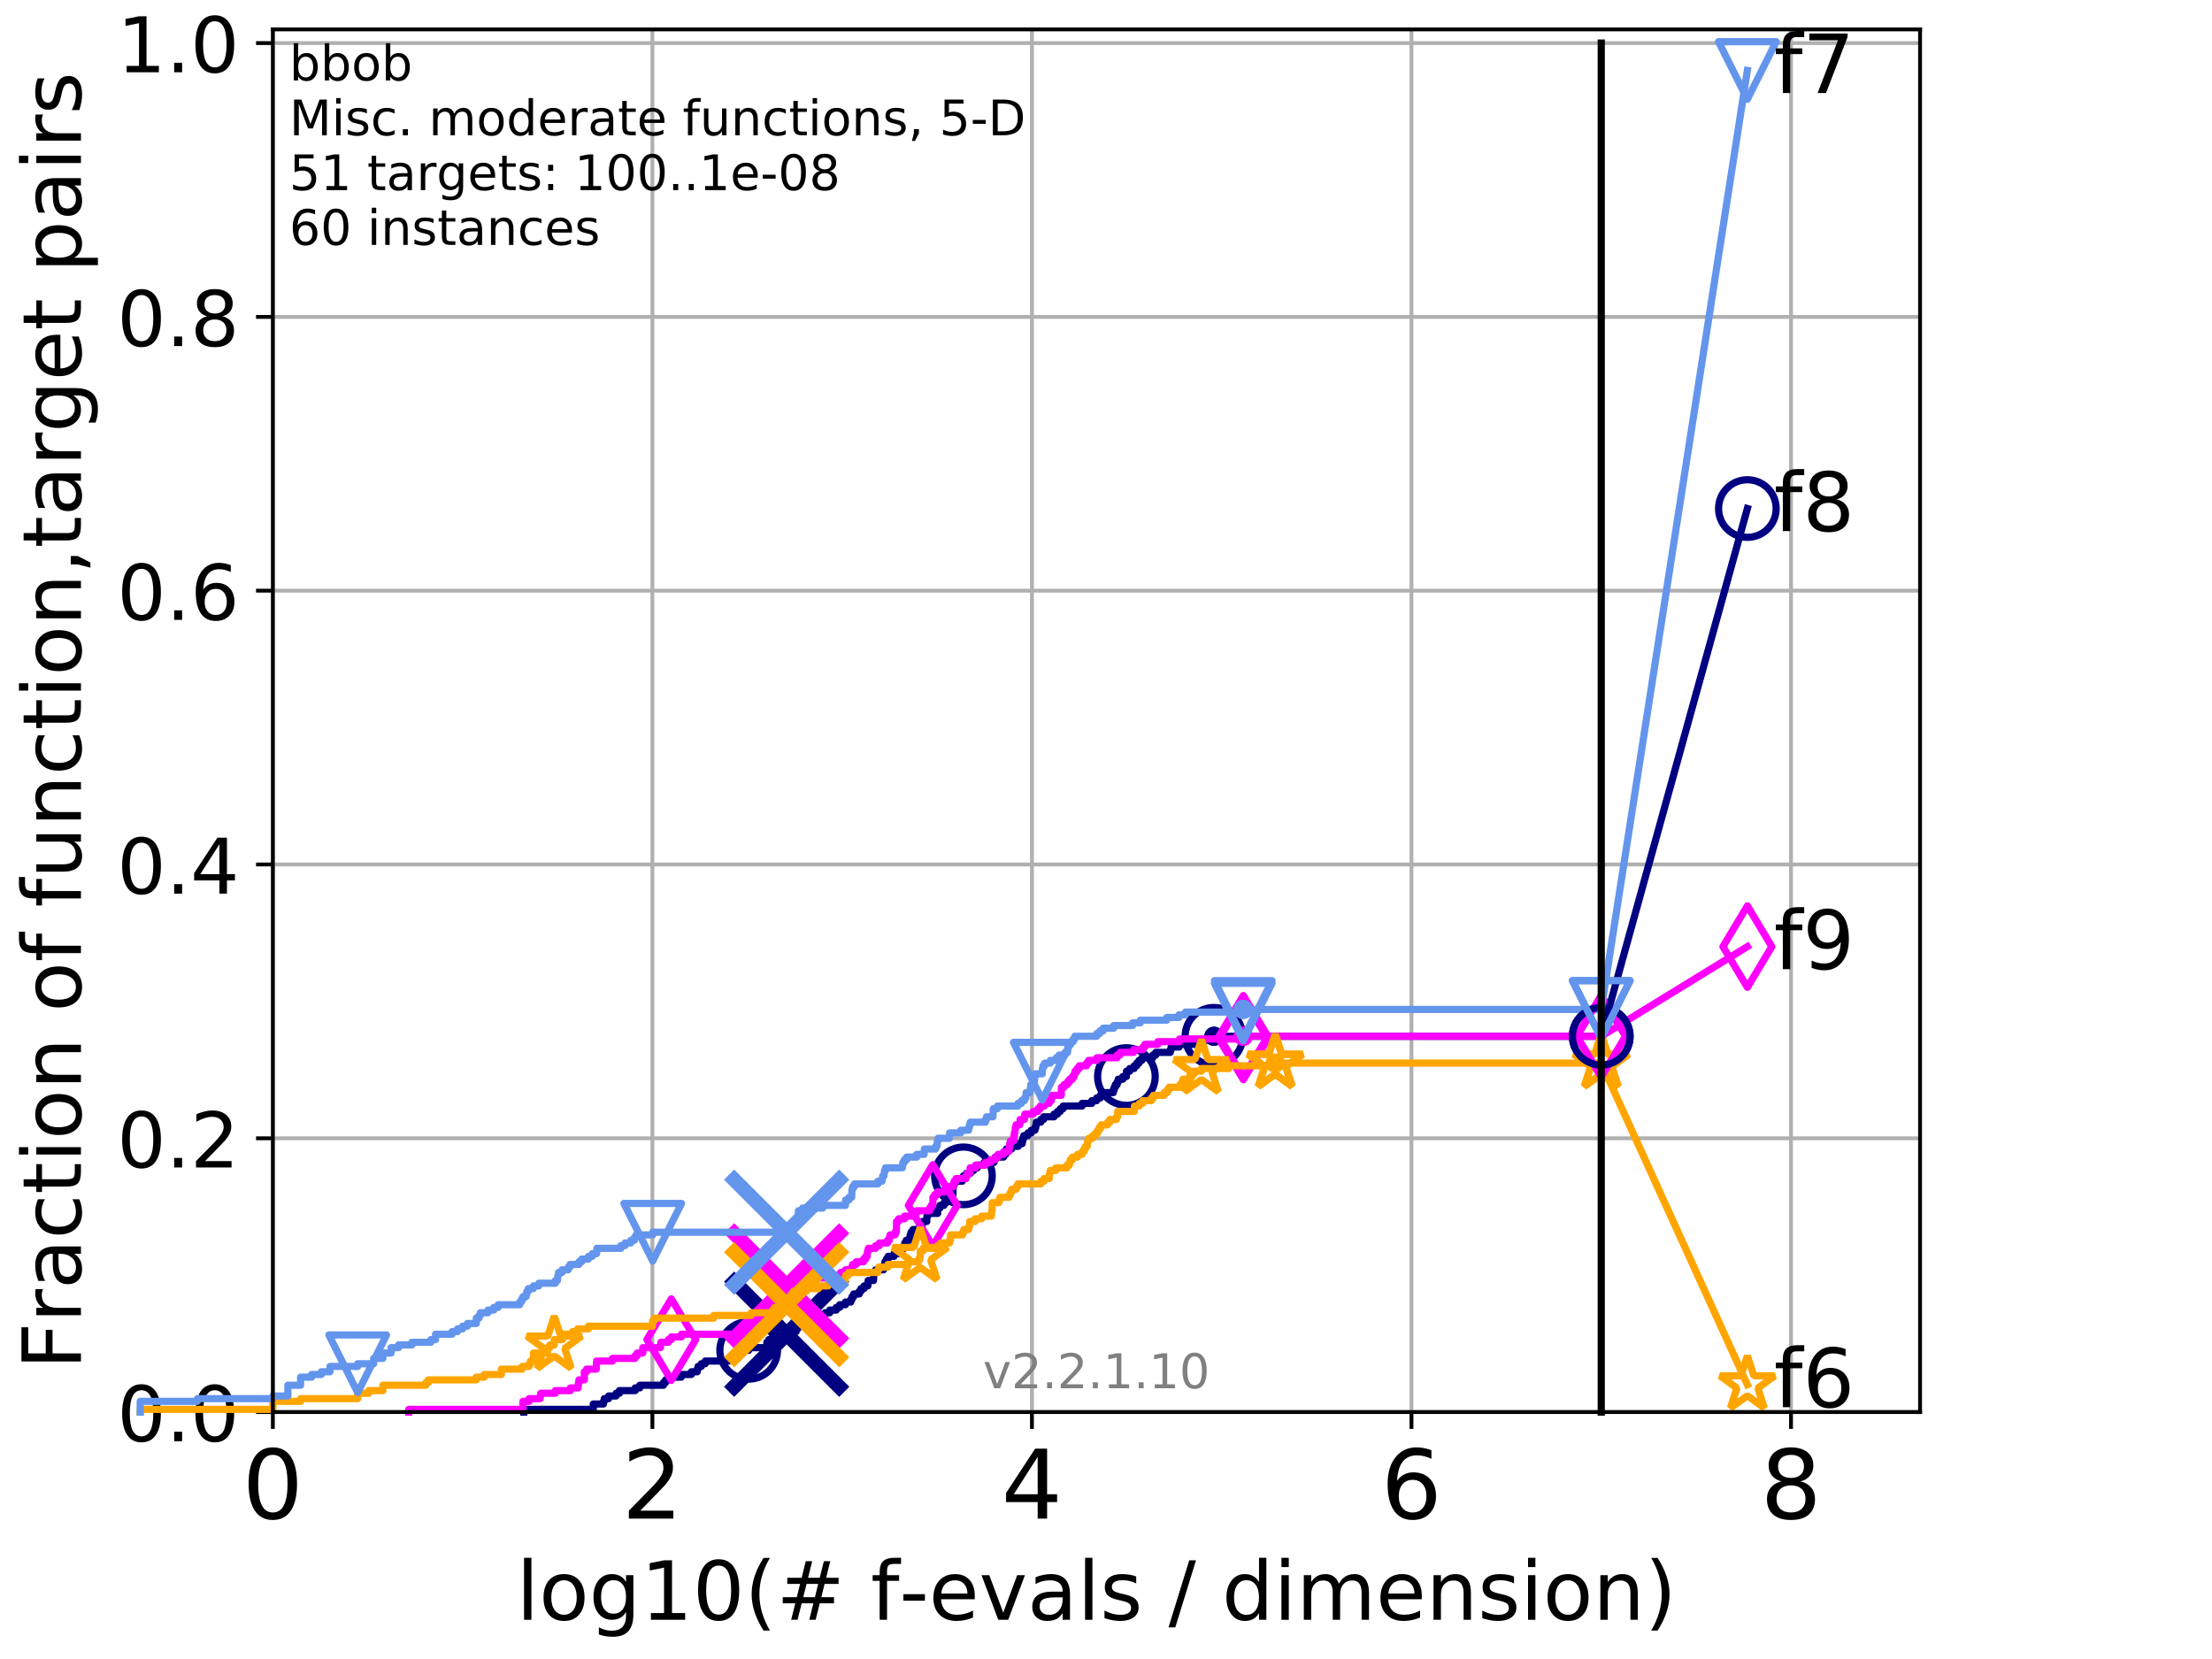 <?xml version="1.0" encoding="utf-8" standalone="no"?>
<!DOCTYPE svg PUBLIC "-//W3C//DTD SVG 1.1//EN"
  "http://www.w3.org/Graphics/SVG/1.1/DTD/svg11.dtd">
<!-- Created with matplotlib (http://matplotlib.org/) -->
<svg height="345.6pt" version="1.1" viewBox="0 0 460.8 345.6" width="460.8pt" xmlns="http://www.w3.org/2000/svg" xmlns:xlink="http://www.w3.org/1999/xlink">
 <defs>
  <style type="text/css">
*{stroke-linecap:butt;stroke-linejoin:round;}
  </style>
 </defs>
 <g id="figure_1">
  <g id="patch_1">
   <path d="M 0 345.6 
L 460.8 345.6 
L 460.8 0 
L 0 0 
z
" style="fill:#ffffff;"/>
  </g>
  <g id="axes_1">
   <g id="patch_2">
    <path d="M 56.84 294.16 
L 399.984 294.16 
L 399.984 6.125 
L 56.84 6.125 
z
" style="fill:#ffffff;"/>
   </g>
   <g id="matplotlib.axis_1">
    <g id="xtick_1">
     <g id="line2d_1">
      <path clip-path="url(#p8d24e0de43)" d="M 56.84 294.16 
L 56.84 6.125 
" style="fill:none;stroke:#b0b0b0;stroke-linecap:square;stroke-width:0.8;"/>
     </g>
     <g id="line2d_2">
      <defs>
       <path d="M 0 0 
L 0 3.5 
" id="me953e7462c" style="stroke:#000000;stroke-width:0.8;"/>
      </defs>
      <g>
       <use style="stroke:#000000;stroke-width:0.8;" x="56.84" xlink:href="#me953e7462c" y="294.16"/>
      </g>
     </g>
     <g id="text_1">
      <!-- 0 -->
      <defs>
       <path d="M 31.781 66.406 
Q 24.172 66.406 20.328 58.906 
Q 16.5 51.422 16.5 36.375 
Q 16.5 21.391 20.328 13.891 
Q 24.172 6.391 31.781 6.391 
Q 39.453 6.391 43.281 13.891 
Q 47.125 21.391 47.125 36.375 
Q 47.125 51.422 43.281 58.906 
Q 39.453 66.406 31.781 66.406 
z
M 31.781 74.219 
Q 44.047 74.219 50.516 64.516 
Q 56.984 54.828 56.984 36.375 
Q 56.984 17.969 50.516 8.266 
Q 44.047 -1.422 31.781 -1.422 
Q 19.531 -1.422 13.062 8.266 
Q 6.594 17.969 6.594 36.375 
Q 6.594 54.828 13.062 64.516 
Q 19.531 74.219 31.781 74.219 
z
" id="DejaVuSans-30"/>
      </defs>
      <g transform="translate(50.477 316.357)scale(0.2 -0.2)">
       <use xlink:href="#DejaVuSans-30"/>
      </g>
     </g>
    </g>
    <g id="xtick_2">
     <g id="line2d_3">
      <path clip-path="url(#p8d24e0de43)" d="M 135.905 294.16 
L 135.905 6.125 
" style="fill:none;stroke:#b0b0b0;stroke-linecap:square;stroke-width:0.8;"/>
     </g>
     <g id="line2d_4">
      <g>
       <use style="stroke:#000000;stroke-width:0.8;" x="135.905" xlink:href="#me953e7462c" y="294.16"/>
      </g>
     </g>
     <g id="text_2">
      <!-- 2 -->
      <defs>
       <path d="M 19.188 8.297 
L 53.609 8.297 
L 53.609 0 
L 7.328 0 
L 7.328 8.297 
Q 12.938 14.109 22.625 23.891 
Q 32.328 33.688 34.812 36.531 
Q 39.547 41.844 41.422 45.531 
Q 43.312 49.219 43.312 52.781 
Q 43.312 58.594 39.234 62.25 
Q 35.156 65.922 28.609 65.922 
Q 23.969 65.922 18.812 64.312 
Q 13.672 62.703 7.812 59.422 
L 7.812 69.391 
Q 13.766 71.781 18.938 73 
Q 24.125 74.219 28.422 74.219 
Q 39.75 74.219 46.484 68.547 
Q 53.219 62.891 53.219 53.422 
Q 53.219 48.922 51.531 44.891 
Q 49.859 40.875 45.406 35.406 
Q 44.188 33.984 37.641 27.219 
Q 31.109 20.453 19.188 8.297 
z
" id="DejaVuSans-32"/>
      </defs>
      <g transform="translate(129.543 316.357)scale(0.2 -0.2)">
       <use xlink:href="#DejaVuSans-32"/>
      </g>
     </g>
    </g>
    <g id="xtick_3">
     <g id="line2d_5">
      <path clip-path="url(#p8d24e0de43)" d="M 214.971 294.16 
L 214.971 6.125 
" style="fill:none;stroke:#b0b0b0;stroke-linecap:square;stroke-width:0.8;"/>
     </g>
     <g id="line2d_6">
      <g>
       <use style="stroke:#000000;stroke-width:0.8;" x="214.971" xlink:href="#me953e7462c" y="294.16"/>
      </g>
     </g>
     <g id="text_3">
      <!-- 4 -->
      <defs>
       <path d="M 37.797 64.312 
L 12.891 25.391 
L 37.797 25.391 
z
M 35.203 72.906 
L 47.609 72.906 
L 47.609 25.391 
L 58.016 25.391 
L 58.016 17.188 
L 47.609 17.188 
L 47.609 0 
L 37.797 0 
L 37.797 17.188 
L 4.891 17.188 
L 4.891 26.703 
z
" id="DejaVuSans-34"/>
      </defs>
      <g transform="translate(208.608 316.357)scale(0.2 -0.2)">
       <use xlink:href="#DejaVuSans-34"/>
      </g>
     </g>
    </g>
    <g id="xtick_4">
     <g id="line2d_7">
      <path clip-path="url(#p8d24e0de43)" d="M 294.036 294.16 
L 294.036 6.125 
" style="fill:none;stroke:#b0b0b0;stroke-linecap:square;stroke-width:0.8;"/>
     </g>
     <g id="line2d_8">
      <g>
       <use style="stroke:#000000;stroke-width:0.8;" x="294.036" xlink:href="#me953e7462c" y="294.16"/>
      </g>
     </g>
     <g id="text_4">
      <!-- 6 -->
      <defs>
       <path d="M 33.016 40.375 
Q 26.375 40.375 22.484 35.828 
Q 18.609 31.297 18.609 23.391 
Q 18.609 15.531 22.484 10.953 
Q 26.375 6.391 33.016 6.391 
Q 39.656 6.391 43.531 10.953 
Q 47.406 15.531 47.406 23.391 
Q 47.406 31.297 43.531 35.828 
Q 39.656 40.375 33.016 40.375 
z
M 52.594 71.297 
L 52.594 62.312 
Q 48.875 64.062 45.094 64.984 
Q 41.312 65.922 37.594 65.922 
Q 27.828 65.922 22.672 59.328 
Q 17.531 52.734 16.797 39.406 
Q 19.672 43.656 24.016 45.922 
Q 28.375 48.188 33.594 48.188 
Q 44.578 48.188 50.953 41.516 
Q 57.328 34.859 57.328 23.391 
Q 57.328 12.156 50.688 5.359 
Q 44.047 -1.422 33.016 -1.422 
Q 20.359 -1.422 13.672 8.266 
Q 6.984 17.969 6.984 36.375 
Q 6.984 53.656 15.188 63.938 
Q 23.391 74.219 37.203 74.219 
Q 40.922 74.219 44.703 73.484 
Q 48.484 72.75 52.594 71.297 
z
" id="DejaVuSans-36"/>
      </defs>
      <g transform="translate(287.674 316.357)scale(0.2 -0.2)">
       <use xlink:href="#DejaVuSans-36"/>
      </g>
     </g>
    </g>
    <g id="xtick_5">
     <g id="line2d_9">
      <path clip-path="url(#p8d24e0de43)" d="M 373.102 294.16 
L 373.102 6.125 
" style="fill:none;stroke:#b0b0b0;stroke-linecap:square;stroke-width:0.8;"/>
     </g>
     <g id="line2d_10">
      <g>
       <use style="stroke:#000000;stroke-width:0.8;" x="373.102" xlink:href="#me953e7462c" y="294.16"/>
      </g>
     </g>
     <g id="text_5">
      <!-- 8 -->
      <defs>
       <path d="M 31.781 34.625 
Q 24.75 34.625 20.719 30.859 
Q 16.703 27.094 16.703 20.516 
Q 16.703 13.922 20.719 10.156 
Q 24.75 6.391 31.781 6.391 
Q 38.812 6.391 42.859 10.172 
Q 46.922 13.969 46.922 20.516 
Q 46.922 27.094 42.891 30.859 
Q 38.875 34.625 31.781 34.625 
z
M 21.922 38.812 
Q 15.578 40.375 12.031 44.719 
Q 8.5 49.078 8.5 55.328 
Q 8.5 64.062 14.719 69.141 
Q 20.953 74.219 31.781 74.219 
Q 42.672 74.219 48.875 69.141 
Q 55.078 64.062 55.078 55.328 
Q 55.078 49.078 51.531 44.719 
Q 48 40.375 41.703 38.812 
Q 48.828 37.156 52.797 32.312 
Q 56.781 27.484 56.781 20.516 
Q 56.781 9.906 50.312 4.234 
Q 43.844 -1.422 31.781 -1.422 
Q 19.734 -1.422 13.25 4.234 
Q 6.781 9.906 6.781 20.516 
Q 6.781 27.484 10.781 32.312 
Q 14.797 37.156 21.922 38.812 
z
M 18.312 54.391 
Q 18.312 48.734 21.844 45.562 
Q 25.391 42.391 31.781 42.391 
Q 38.141 42.391 41.719 45.562 
Q 45.312 48.734 45.312 54.391 
Q 45.312 60.062 41.719 63.234 
Q 38.141 66.406 31.781 66.406 
Q 25.391 66.406 21.844 63.234 
Q 18.312 60.062 18.312 54.391 
z
" id="DejaVuSans-38"/>
      </defs>
      <g transform="translate(366.739 316.357)scale(0.2 -0.2)">
       <use xlink:href="#DejaVuSans-38"/>
      </g>
     </g>
    </g>
    <g id="text_6">
     <!-- log10(# f-evals / dimension) -->
     <defs>
      <path d="M 9.422 75.984 
L 18.406 75.984 
L 18.406 0 
L 9.422 0 
z
" id="DejaVuSans-6c"/>
      <path d="M 30.609 48.391 
Q 23.391 48.391 19.188 42.75 
Q 14.984 37.109 14.984 27.297 
Q 14.984 17.484 19.156 11.844 
Q 23.344 6.203 30.609 6.203 
Q 37.797 6.203 41.984 11.859 
Q 46.188 17.531 46.188 27.297 
Q 46.188 37.016 41.984 42.703 
Q 37.797 48.391 30.609 48.391 
z
M 30.609 56 
Q 42.328 56 49.016 48.375 
Q 55.719 40.766 55.719 27.297 
Q 55.719 13.875 49.016 6.219 
Q 42.328 -1.422 30.609 -1.422 
Q 18.844 -1.422 12.172 6.219 
Q 5.516 13.875 5.516 27.297 
Q 5.516 40.766 12.172 48.375 
Q 18.844 56 30.609 56 
z
" id="DejaVuSans-6f"/>
      <path d="M 45.406 27.984 
Q 45.406 37.75 41.375 43.109 
Q 37.359 48.484 30.078 48.484 
Q 22.859 48.484 18.828 43.109 
Q 14.797 37.75 14.797 27.984 
Q 14.797 18.266 18.828 12.891 
Q 22.859 7.516 30.078 7.516 
Q 37.359 7.516 41.375 12.891 
Q 45.406 18.266 45.406 27.984 
z
M 54.391 6.781 
Q 54.391 -7.172 48.188 -13.984 
Q 42 -20.797 29.203 -20.797 
Q 24.469 -20.797 20.266 -20.094 
Q 16.062 -19.391 12.109 -17.922 
L 12.109 -9.188 
Q 16.062 -11.328 19.922 -12.344 
Q 23.781 -13.375 27.781 -13.375 
Q 36.625 -13.375 41.016 -8.766 
Q 45.406 -4.156 45.406 5.172 
L 45.406 9.625 
Q 42.625 4.781 38.281 2.391 
Q 33.938 0 27.875 0 
Q 17.828 0 11.672 7.656 
Q 5.516 15.328 5.516 27.984 
Q 5.516 40.672 11.672 48.328 
Q 17.828 56 27.875 56 
Q 33.938 56 38.281 53.609 
Q 42.625 51.219 45.406 46.391 
L 45.406 54.688 
L 54.391 54.688 
z
" id="DejaVuSans-67"/>
      <path d="M 12.406 8.297 
L 28.516 8.297 
L 28.516 63.922 
L 10.984 60.406 
L 10.984 69.391 
L 28.422 72.906 
L 38.281 72.906 
L 38.281 8.297 
L 54.391 8.297 
L 54.391 0 
L 12.406 0 
z
" id="DejaVuSans-31"/>
      <path d="M 31 75.875 
Q 24.469 64.656 21.281 53.656 
Q 18.109 42.672 18.109 31.391 
Q 18.109 20.125 21.312 9.062 
Q 24.516 -2 31 -13.188 
L 23.188 -13.188 
Q 15.875 -1.703 12.234 9.375 
Q 8.594 20.453 8.594 31.391 
Q 8.594 42.281 12.203 53.312 
Q 15.828 64.359 23.188 75.875 
z
" id="DejaVuSans-28"/>
      <path d="M 51.125 44 
L 36.922 44 
L 32.812 27.688 
L 47.125 27.688 
z
M 43.797 71.781 
L 38.719 51.516 
L 52.984 51.516 
L 58.109 71.781 
L 65.922 71.781 
L 60.891 51.516 
L 76.125 51.516 
L 76.125 44 
L 58.984 44 
L 54.984 27.688 
L 70.516 27.688 
L 70.516 20.219 
L 53.078 20.219 
L 48 0 
L 40.188 0 
L 45.219 20.219 
L 30.906 20.219 
L 25.875 0 
L 18.016 0 
L 23.094 20.219 
L 7.719 20.219 
L 7.719 27.688 
L 24.906 27.688 
L 29 44 
L 13.281 44 
L 13.281 51.516 
L 30.906 51.516 
L 35.891 71.781 
z
" id="DejaVuSans-23"/>
      <path id="DejaVuSans-20"/>
      <path d="M 37.109 75.984 
L 37.109 68.5 
L 28.516 68.5 
Q 23.688 68.5 21.797 66.547 
Q 19.922 64.594 19.922 59.516 
L 19.922 54.688 
L 34.719 54.688 
L 34.719 47.703 
L 19.922 47.703 
L 19.922 0 
L 10.891 0 
L 10.891 47.703 
L 2.297 47.703 
L 2.297 54.688 
L 10.891 54.688 
L 10.891 58.5 
Q 10.891 67.625 15.141 71.797 
Q 19.391 75.984 28.609 75.984 
z
" id="DejaVuSans-66"/>
      <path d="M 4.891 31.391 
L 31.203 31.391 
L 31.203 23.391 
L 4.891 23.391 
z
" id="DejaVuSans-2d"/>
      <path d="M 56.203 29.594 
L 56.203 25.203 
L 14.891 25.203 
Q 15.484 15.922 20.484 11.062 
Q 25.484 6.203 34.422 6.203 
Q 39.594 6.203 44.453 7.469 
Q 49.312 8.734 54.109 11.281 
L 54.109 2.781 
Q 49.266 0.734 44.188 -0.344 
Q 39.109 -1.422 33.891 -1.422 
Q 20.797 -1.422 13.156 6.188 
Q 5.516 13.812 5.516 26.812 
Q 5.516 40.234 12.766 48.109 
Q 20.016 56 32.328 56 
Q 43.359 56 49.781 48.891 
Q 56.203 41.797 56.203 29.594 
z
M 47.219 32.234 
Q 47.125 39.594 43.094 43.984 
Q 39.062 48.391 32.422 48.391 
Q 24.906 48.391 20.391 44.141 
Q 15.875 39.891 15.188 32.172 
z
" id="DejaVuSans-65"/>
      <path d="M 2.984 54.688 
L 12.5 54.688 
L 29.594 8.797 
L 46.688 54.688 
L 56.203 54.688 
L 35.688 0 
L 23.484 0 
z
" id="DejaVuSans-76"/>
      <path d="M 34.281 27.484 
Q 23.391 27.484 19.188 25 
Q 14.984 22.516 14.984 16.5 
Q 14.984 11.719 18.141 8.906 
Q 21.297 6.109 26.703 6.109 
Q 34.188 6.109 38.703 11.406 
Q 43.219 16.703 43.219 25.484 
L 43.219 27.484 
z
M 52.203 31.203 
L 52.203 0 
L 43.219 0 
L 43.219 8.297 
Q 40.141 3.328 35.547 0.953 
Q 30.953 -1.422 24.312 -1.422 
Q 15.922 -1.422 10.953 3.297 
Q 6 8.016 6 15.922 
Q 6 25.141 12.172 29.828 
Q 18.359 34.516 30.609 34.516 
L 43.219 34.516 
L 43.219 35.406 
Q 43.219 41.609 39.141 45 
Q 35.062 48.391 27.688 48.391 
Q 23 48.391 18.547 47.266 
Q 14.109 46.141 10.016 43.891 
L 10.016 52.203 
Q 14.938 54.109 19.578 55.047 
Q 24.219 56 28.609 56 
Q 40.484 56 46.344 49.844 
Q 52.203 43.703 52.203 31.203 
z
" id="DejaVuSans-61"/>
      <path d="M 44.281 53.078 
L 44.281 44.578 
Q 40.484 46.531 36.375 47.5 
Q 32.281 48.484 27.875 48.484 
Q 21.188 48.484 17.844 46.438 
Q 14.5 44.391 14.5 40.281 
Q 14.5 37.156 16.891 35.375 
Q 19.281 33.594 26.516 31.984 
L 29.594 31.297 
Q 39.156 29.25 43.188 25.516 
Q 47.219 21.781 47.219 15.094 
Q 47.219 7.469 41.188 3.016 
Q 35.156 -1.422 24.609 -1.422 
Q 20.219 -1.422 15.453 -0.562 
Q 10.688 0.297 5.422 2 
L 5.422 11.281 
Q 10.406 8.688 15.234 7.391 
Q 20.062 6.109 24.812 6.109 
Q 31.156 6.109 34.562 8.281 
Q 37.984 10.453 37.984 14.406 
Q 37.984 18.062 35.516 20.016 
Q 33.062 21.969 24.703 23.781 
L 21.578 24.516 
Q 13.234 26.266 9.516 29.906 
Q 5.812 33.547 5.812 39.891 
Q 5.812 47.609 11.281 51.797 
Q 16.75 56 26.812 56 
Q 31.781 56 36.172 55.266 
Q 40.578 54.547 44.281 53.078 
z
" id="DejaVuSans-73"/>
      <path d="M 25.391 72.906 
L 33.688 72.906 
L 8.297 -9.281 
L 0 -9.281 
z
" id="DejaVuSans-2f"/>
      <path d="M 45.406 46.391 
L 45.406 75.984 
L 54.391 75.984 
L 54.391 0 
L 45.406 0 
L 45.406 8.203 
Q 42.578 3.328 38.25 0.953 
Q 33.938 -1.422 27.875 -1.422 
Q 17.969 -1.422 11.734 6.484 
Q 5.516 14.406 5.516 27.297 
Q 5.516 40.188 11.734 48.094 
Q 17.969 56 27.875 56 
Q 33.938 56 38.25 53.625 
Q 42.578 51.266 45.406 46.391 
z
M 14.797 27.297 
Q 14.797 17.391 18.875 11.75 
Q 22.953 6.109 30.078 6.109 
Q 37.203 6.109 41.297 11.75 
Q 45.406 17.391 45.406 27.297 
Q 45.406 37.203 41.297 42.844 
Q 37.203 48.484 30.078 48.484 
Q 22.953 48.484 18.875 42.844 
Q 14.797 37.203 14.797 27.297 
z
" id="DejaVuSans-64"/>
      <path d="M 9.422 54.688 
L 18.406 54.688 
L 18.406 0 
L 9.422 0 
z
M 9.422 75.984 
L 18.406 75.984 
L 18.406 64.594 
L 9.422 64.594 
z
" id="DejaVuSans-69"/>
      <path d="M 52 44.188 
Q 55.375 50.25 60.062 53.125 
Q 64.75 56 71.094 56 
Q 79.641 56 84.281 50.016 
Q 88.922 44.047 88.922 33.016 
L 88.922 0 
L 79.891 0 
L 79.891 32.719 
Q 79.891 40.578 77.094 44.375 
Q 74.312 48.188 68.609 48.188 
Q 61.625 48.188 57.562 43.547 
Q 53.516 38.922 53.516 30.906 
L 53.516 0 
L 44.484 0 
L 44.484 32.719 
Q 44.484 40.625 41.703 44.406 
Q 38.922 48.188 33.109 48.188 
Q 26.219 48.188 22.156 43.531 
Q 18.109 38.875 18.109 30.906 
L 18.109 0 
L 9.078 0 
L 9.078 54.688 
L 18.109 54.688 
L 18.109 46.188 
Q 21.188 51.219 25.484 53.609 
Q 29.781 56 35.688 56 
Q 41.656 56 45.828 52.969 
Q 50 49.953 52 44.188 
z
" id="DejaVuSans-6d"/>
      <path d="M 54.891 33.016 
L 54.891 0 
L 45.906 0 
L 45.906 32.719 
Q 45.906 40.484 42.875 44.328 
Q 39.844 48.188 33.797 48.188 
Q 26.516 48.188 22.312 43.547 
Q 18.109 38.922 18.109 30.906 
L 18.109 0 
L 9.078 0 
L 9.078 54.688 
L 18.109 54.688 
L 18.109 46.188 
Q 21.344 51.125 25.703 53.562 
Q 30.078 56 35.797 56 
Q 45.219 56 50.047 50.172 
Q 54.891 44.344 54.891 33.016 
z
" id="DejaVuSans-6e"/>
      <path d="M 8.016 75.875 
L 15.828 75.875 
Q 23.141 64.359 26.781 53.312 
Q 30.422 42.281 30.422 31.391 
Q 30.422 20.453 26.781 9.375 
Q 23.141 -1.703 15.828 -13.188 
L 8.016 -13.188 
Q 14.5 -2 17.703 9.062 
Q 20.906 20.125 20.906 31.391 
Q 20.906 42.672 17.703 53.656 
Q 14.5 64.656 8.016 75.875 
z
" id="DejaVuSans-29"/>
     </defs>
     <g transform="translate(107.571 337.434)scale(0.17 -0.17)">
      <use xlink:href="#DejaVuSans-6c"/>
      <use x="27.783" xlink:href="#DejaVuSans-6f"/>
      <use x="88.965" xlink:href="#DejaVuSans-67"/>
      <use x="152.441" xlink:href="#DejaVuSans-31"/>
      <use x="216.064" xlink:href="#DejaVuSans-30"/>
      <use x="279.688" xlink:href="#DejaVuSans-28"/>
      <use x="318.701" xlink:href="#DejaVuSans-23"/>
      <use x="402.49" xlink:href="#DejaVuSans-20"/>
      <use x="434.277" xlink:href="#DejaVuSans-66"/>
      <use x="469.404" xlink:href="#DejaVuSans-2d"/>
      <use x="505.488" xlink:href="#DejaVuSans-65"/>
      <use x="567.012" xlink:href="#DejaVuSans-76"/>
      <use x="626.191" xlink:href="#DejaVuSans-61"/>
      <use x="687.471" xlink:href="#DejaVuSans-6c"/>
      <use x="715.254" xlink:href="#DejaVuSans-73"/>
      <use x="767.354" xlink:href="#DejaVuSans-20"/>
      <use x="799.141" xlink:href="#DejaVuSans-2f"/>
      <use x="832.832" xlink:href="#DejaVuSans-20"/>
      <use x="864.619" xlink:href="#DejaVuSans-64"/>
      <use x="928.096" xlink:href="#DejaVuSans-69"/>
      <use x="955.879" xlink:href="#DejaVuSans-6d"/>
      <use x="1053.291" xlink:href="#DejaVuSans-65"/>
      <use x="1114.814" xlink:href="#DejaVuSans-6e"/>
      <use x="1178.193" xlink:href="#DejaVuSans-73"/>
      <use x="1230.293" xlink:href="#DejaVuSans-69"/>
      <use x="1258.076" xlink:href="#DejaVuSans-6f"/>
      <use x="1319.258" xlink:href="#DejaVuSans-6e"/>
      <use x="1382.637" xlink:href="#DejaVuSans-29"/>
     </g>
    </g>
   </g>
   <g id="matplotlib.axis_2">
    <g id="ytick_1">
     <g id="line2d_11">
      <path clip-path="url(#p8d24e0de43)" d="M 56.84 294.16 
L 399.984 294.16 
" style="fill:none;stroke:#b0b0b0;stroke-linecap:square;stroke-width:0.8;"/>
     </g>
     <g id="line2d_12">
      <defs>
       <path d="M 0 0 
L -3.5 0 
" id="m0b403e9553" style="stroke:#000000;stroke-width:0.8;"/>
      </defs>
      <g>
       <use style="stroke:#000000;stroke-width:0.8;" x="56.84" xlink:href="#m0b403e9553" y="294.16"/>
      </g>
     </g>
     <g id="text_7">
      <!-- 0.0 -->
      <defs>
       <path d="M 10.688 12.406 
L 21 12.406 
L 21 0 
L 10.688 0 
z
" id="DejaVuSans-2e"/>
      </defs>
      <g transform="translate(24.395 300.239)scale(0.16 -0.16)">
       <use xlink:href="#DejaVuSans-30"/>
       <use x="63.623" xlink:href="#DejaVuSans-2e"/>
       <use x="95.41" xlink:href="#DejaVuSans-30"/>
      </g>
     </g>
    </g>
    <g id="ytick_2">
     <g id="line2d_13">
      <path clip-path="url(#p8d24e0de43)" d="M 56.84 237.123 
L 399.984 237.123 
" style="fill:none;stroke:#b0b0b0;stroke-linecap:square;stroke-width:0.8;"/>
     </g>
     <g id="line2d_14">
      <g>
       <use style="stroke:#000000;stroke-width:0.8;" x="56.84" xlink:href="#m0b403e9553" y="237.123"/>
      </g>
     </g>
     <g id="text_8">
      <!-- 0.2 -->
      <g transform="translate(24.395 243.202)scale(0.16 -0.16)">
       <use xlink:href="#DejaVuSans-30"/>
       <use x="63.623" xlink:href="#DejaVuSans-2e"/>
       <use x="95.41" xlink:href="#DejaVuSans-32"/>
      </g>
     </g>
    </g>
    <g id="ytick_3">
     <g id="line2d_15">
      <path clip-path="url(#p8d24e0de43)" d="M 56.84 180.087 
L 399.984 180.087 
" style="fill:none;stroke:#b0b0b0;stroke-linecap:square;stroke-width:0.8;"/>
     </g>
     <g id="line2d_16">
      <g>
       <use style="stroke:#000000;stroke-width:0.8;" x="56.84" xlink:href="#m0b403e9553" y="180.087"/>
      </g>
     </g>
     <g id="text_9">
      <!-- 0.4 -->
      <g transform="translate(24.395 186.166)scale(0.16 -0.16)">
       <use xlink:href="#DejaVuSans-30"/>
       <use x="63.623" xlink:href="#DejaVuSans-2e"/>
       <use x="95.41" xlink:href="#DejaVuSans-34"/>
      </g>
     </g>
    </g>
    <g id="ytick_4">
     <g id="line2d_17">
      <path clip-path="url(#p8d24e0de43)" d="M 56.84 123.05 
L 399.984 123.05 
" style="fill:none;stroke:#b0b0b0;stroke-linecap:square;stroke-width:0.8;"/>
     </g>
     <g id="line2d_18">
      <g>
       <use style="stroke:#000000;stroke-width:0.8;" x="56.84" xlink:href="#m0b403e9553" y="123.05"/>
      </g>
     </g>
     <g id="text_10">
      <!-- 0.6 -->
      <g transform="translate(24.395 129.129)scale(0.16 -0.16)">
       <use xlink:href="#DejaVuSans-30"/>
       <use x="63.623" xlink:href="#DejaVuSans-2e"/>
       <use x="95.41" xlink:href="#DejaVuSans-36"/>
      </g>
     </g>
    </g>
    <g id="ytick_5">
     <g id="line2d_19">
      <path clip-path="url(#p8d24e0de43)" d="M 56.84 66.014 
L 399.984 66.014 
" style="fill:none;stroke:#b0b0b0;stroke-linecap:square;stroke-width:0.8;"/>
     </g>
     <g id="line2d_20">
      <g>
       <use style="stroke:#000000;stroke-width:0.8;" x="56.84" xlink:href="#m0b403e9553" y="66.014"/>
      </g>
     </g>
     <g id="text_11">
      <!-- 0.8 -->
      <g transform="translate(24.395 72.092)scale(0.16 -0.16)">
       <use xlink:href="#DejaVuSans-30"/>
       <use x="63.623" xlink:href="#DejaVuSans-2e"/>
       <use x="95.41" xlink:href="#DejaVuSans-38"/>
      </g>
     </g>
    </g>
    <g id="ytick_6">
     <g id="line2d_21">
      <path clip-path="url(#p8d24e0de43)" d="M 56.84 8.977 
L 399.984 8.977 
" style="fill:none;stroke:#b0b0b0;stroke-linecap:square;stroke-width:0.8;"/>
     </g>
     <g id="line2d_22">
      <g>
       <use style="stroke:#000000;stroke-width:0.8;" x="56.84" xlink:href="#m0b403e9553" y="8.977"/>
      </g>
     </g>
     <g id="text_12">
      <!-- 1.0 -->
      <g transform="translate(24.395 15.056)scale(0.16 -0.16)">
       <use xlink:href="#DejaVuSans-31"/>
       <use x="63.623" xlink:href="#DejaVuSans-2e"/>
       <use x="95.41" xlink:href="#DejaVuSans-30"/>
      </g>
     </g>
    </g>
    <g id="text_13">
     <!-- Fraction of function,target pairs -->
     <defs>
      <path d="M 9.812 72.906 
L 51.703 72.906 
L 51.703 64.594 
L 19.672 64.594 
L 19.672 43.109 
L 48.578 43.109 
L 48.578 34.812 
L 19.672 34.812 
L 19.672 0 
L 9.812 0 
z
" id="DejaVuSans-46"/>
      <path d="M 41.109 46.297 
Q 39.594 47.172 37.812 47.578 
Q 36.031 48 33.891 48 
Q 26.266 48 22.188 43.047 
Q 18.109 38.094 18.109 28.812 
L 18.109 0 
L 9.078 0 
L 9.078 54.688 
L 18.109 54.688 
L 18.109 46.188 
Q 20.953 51.172 25.484 53.578 
Q 30.031 56 36.531 56 
Q 37.453 56 38.578 55.875 
Q 39.703 55.766 41.062 55.516 
z
" id="DejaVuSans-72"/>
      <path d="M 48.781 52.594 
L 48.781 44.188 
Q 44.969 46.297 41.141 47.344 
Q 37.312 48.391 33.406 48.391 
Q 24.656 48.391 19.812 42.844 
Q 14.984 37.312 14.984 27.297 
Q 14.984 17.281 19.812 11.734 
Q 24.656 6.203 33.406 6.203 
Q 37.312 6.203 41.141 7.25 
Q 44.969 8.297 48.781 10.406 
L 48.781 2.094 
Q 45.016 0.344 40.984 -0.531 
Q 36.969 -1.422 32.422 -1.422 
Q 20.062 -1.422 12.781 6.344 
Q 5.516 14.109 5.516 27.297 
Q 5.516 40.672 12.859 48.328 
Q 20.219 56 33.016 56 
Q 37.156 56 41.109 55.141 
Q 45.062 54.297 48.781 52.594 
z
" id="DejaVuSans-63"/>
      <path d="M 18.312 70.219 
L 18.312 54.688 
L 36.812 54.688 
L 36.812 47.703 
L 18.312 47.703 
L 18.312 18.016 
Q 18.312 11.328 20.141 9.422 
Q 21.969 7.516 27.594 7.516 
L 36.812 7.516 
L 36.812 0 
L 27.594 0 
Q 17.188 0 13.234 3.875 
Q 9.281 7.766 9.281 18.016 
L 9.281 47.703 
L 2.688 47.703 
L 2.688 54.688 
L 9.281 54.688 
L 9.281 70.219 
z
" id="DejaVuSans-74"/>
      <path d="M 8.5 21.578 
L 8.5 54.688 
L 17.484 54.688 
L 17.484 21.922 
Q 17.484 14.156 20.5 10.266 
Q 23.531 6.391 29.594 6.391 
Q 36.859 6.391 41.078 11.031 
Q 45.312 15.672 45.312 23.688 
L 45.312 54.688 
L 54.297 54.688 
L 54.297 0 
L 45.312 0 
L 45.312 8.406 
Q 42.047 3.422 37.719 1 
Q 33.406 -1.422 27.688 -1.422 
Q 18.266 -1.422 13.375 4.438 
Q 8.5 10.297 8.5 21.578 
z
M 31.109 56 
z
" id="DejaVuSans-75"/>
      <path d="M 11.719 12.406 
L 22.016 12.406 
L 22.016 4 
L 14.016 -11.625 
L 7.719 -11.625 
L 11.719 4 
z
" id="DejaVuSans-2c"/>
      <path d="M 18.109 8.203 
L 18.109 -20.797 
L 9.078 -20.797 
L 9.078 54.688 
L 18.109 54.688 
L 18.109 46.391 
Q 20.953 51.266 25.266 53.625 
Q 29.594 56 35.594 56 
Q 45.562 56 51.781 48.094 
Q 58.016 40.188 58.016 27.297 
Q 58.016 14.406 51.781 6.484 
Q 45.562 -1.422 35.594 -1.422 
Q 29.594 -1.422 25.266 0.953 
Q 20.953 3.328 18.109 8.203 
z
M 48.688 27.297 
Q 48.688 37.203 44.609 42.844 
Q 40.531 48.484 33.406 48.484 
Q 26.266 48.484 22.188 42.844 
Q 18.109 37.203 18.109 27.297 
Q 18.109 17.391 22.188 11.75 
Q 26.266 6.109 33.406 6.109 
Q 40.531 6.109 44.609 11.75 
Q 48.688 17.391 48.688 27.297 
z
" id="DejaVuSans-70"/>
     </defs>
     <g transform="translate(16.86 285.282)rotate(-90)scale(0.17 -0.17)">
      <use xlink:href="#DejaVuSans-46"/>
      <use x="57.41" xlink:href="#DejaVuSans-72"/>
      <use x="98.523" xlink:href="#DejaVuSans-61"/>
      <use x="159.803" xlink:href="#DejaVuSans-63"/>
      <use x="214.783" xlink:href="#DejaVuSans-74"/>
      <use x="253.992" xlink:href="#DejaVuSans-69"/>
      <use x="281.775" xlink:href="#DejaVuSans-6f"/>
      <use x="342.957" xlink:href="#DejaVuSans-6e"/>
      <use x="406.336" xlink:href="#DejaVuSans-20"/>
      <use x="438.123" xlink:href="#DejaVuSans-6f"/>
      <use x="499.305" xlink:href="#DejaVuSans-66"/>
      <use x="534.51" xlink:href="#DejaVuSans-20"/>
      <use x="566.297" xlink:href="#DejaVuSans-66"/>
      <use x="601.502" xlink:href="#DejaVuSans-75"/>
      <use x="664.881" xlink:href="#DejaVuSans-6e"/>
      <use x="728.26" xlink:href="#DejaVuSans-63"/>
      <use x="783.24" xlink:href="#DejaVuSans-74"/>
      <use x="822.449" xlink:href="#DejaVuSans-69"/>
      <use x="850.232" xlink:href="#DejaVuSans-6f"/>
      <use x="911.414" xlink:href="#DejaVuSans-6e"/>
      <use x="974.793" xlink:href="#DejaVuSans-2c"/>
      <use x="1006.58" xlink:href="#DejaVuSans-74"/>
      <use x="1045.789" xlink:href="#DejaVuSans-61"/>
      <use x="1107.068" xlink:href="#DejaVuSans-72"/>
      <use x="1148.166" xlink:href="#DejaVuSans-67"/>
      <use x="1211.643" xlink:href="#DejaVuSans-65"/>
      <use x="1273.166" xlink:href="#DejaVuSans-74"/>
      <use x="1312.375" xlink:href="#DejaVuSans-20"/>
      <use x="1344.162" xlink:href="#DejaVuSans-70"/>
      <use x="1407.639" xlink:href="#DejaVuSans-61"/>
      <use x="1468.918" xlink:href="#DejaVuSans-69"/>
      <use x="1496.701" xlink:href="#DejaVuSans-72"/>
      <use x="1537.814" xlink:href="#DejaVuSans-73"/>
     </g>
    </g>
   </g>
   <g id="line2d_23">
    <defs>
     <path d="M 0 1.5 
C 0.398 1.5 0.779 1.342 1.061 1.061 
C 1.342 0.779 1.5 0.398 1.5 0 
C 1.5 -0.398 1.342 -0.779 1.061 -1.061 
C 0.779 -1.342 0.398 -1.5 0 -1.5 
C -0.398 -1.5 -0.779 -1.342 -1.061 -1.061 
C -1.342 -0.779 -1.5 -0.398 -1.5 0 
C -1.5 0.398 -1.342 0.779 -1.061 1.061 
C -0.779 1.342 -0.398 1.5 0 1.5 
z
" id="m16b05ab66e" style="stroke:#000080;"/>
    </defs>
    <g>
     <use style="fill:#000080;stroke:#000080;" x="252.885" xlink:href="#m16b05ab66e" y="215.874"/>
     <use style="fill:#000080;stroke:#000080;" x="252.885" xlink:href="#m16b05ab66e" y="215.874"/>
    </g>
   </g>
   <g id="line2d_24">
    <path d="M 109.111 294.16 
L 109.111 293.601 
L 123.588 293.601 
L 123.588 292.482 
L 125.704 292.482 
L 125.704 291.923 
L 125.889 291.923 
L 125.889 291.364 
L 126.788 291.364 
L 126.788 290.805 
L 128.35 290.805 
L 128.35 290.246 
L 129.03 290.246 
L 129.03 289.687 
L 132.33 289.687 
L 132.33 289.127 
L 133.276 289.127 
L 133.276 288.568 
L 138.215 288.568 
L 138.215 288.009 
L 138.66 288.009 
L 138.66 287.45 
L 139.654 287.45 
L 139.654 286.891 
L 141.902 286.891 
L 141.902 286.331 
L 144.018 286.331 
L 144.018 285.772 
L 145.236 285.772 
L 145.236 285.213 
L 145.415 285.213 
L 145.415 284.654 
L 146.092 284.654 
L 146.092 284.095 
L 146.907 284.095 
L 146.907 283.536 
L 151.76 283.536 
L 151.76 282.976 
L 152.35 282.976 
L 152.35 282.417 
L 153.863 282.417 
L 153.863 281.858 
L 154.233 281.858 
L 154.233 281.299 
L 155.961 281.299 
L 155.961 280.74 
L 159.741 280.74 
L 159.741 279.621 
L 160.147 279.621 
L 160.147 279.062 
L 161.044 279.062 
L 161.044 278.503 
L 163.142 278.503 
L 163.142 277.944 
L 164.57 277.944 
L 164.57 277.385 
L 165.865 277.385 
L 165.865 276.825 
L 166.163 276.825 
L 166.257 275.707 
L 166.478 275.707 
L 166.478 275.148 
L 167.824 275.148 
L 167.824 274.589 
L 169.072 274.589 
L 169.072 274.029 
L 171.837 274.029 
L 171.837 273.47 
L 172.853 273.47 
L 172.853 272.911 
L 174.207 272.911 
L 174.207 272.352 
L 174.929 272.352 
L 174.929 271.793 
L 176.138 271.793 
L 176.138 271.234 
L 177.233 271.234 
L 177.233 270.674 
L 177.497 270.674 
L 177.497 270.115 
L 177.838 270.115 
L 177.838 269.556 
L 178.998 269.556 
L 178.998 268.997 
L 179.351 268.997 
L 179.351 268.438 
L 180.003 268.438 
L 180.003 267.878 
L 180.788 267.878 
L 180.846 266.76 
L 181.961 266.76 
L 182.071 265.083 
L 182.432 265.083 
L 182.432 264.523 
L 184.055 264.523 
L 184.055 263.964 
L 184.214 263.964 
L 184.214 263.405 
L 184.349 263.405 
L 184.349 262.846 
L 184.659 262.846 
L 184.659 262.287 
L 185.007 262.287 
L 185.007 261.727 
L 186.236 261.727 
L 186.236 261.168 
L 187.1 261.168 
L 187.1 260.609 
L 187.835 260.609 
L 187.835 260.05 
L 188.384 260.05 
L 188.479 258.932 
L 188.79 258.932 
L 188.79 258.372 
L 189.483 258.372 
L 189.483 257.813 
L 189.602 257.813 
L 189.602 257.254 
L 189.781 257.254 
L 189.781 256.695 
L 190.196 256.695 
L 190.196 256.136 
L 191.582 256.136 
L 191.582 255.576 
L 192.074 255.576 
L 192.127 254.458 
L 193.068 254.458 
L 193.091 253.34 
L 193.266 253.34 
L 193.266 252.781 
L 195.33 252.781 
L 195.339 251.662 
L 195.804 251.662 
L 195.804 251.103 
L 196.658 251.103 
L 196.658 250.544 
L 197.144 250.544 
L 197.144 249.985 
L 197.435 249.985 
L 197.435 249.425 
L 197.767 249.425 
L 197.767 248.866 
L 198.52 248.866 
L 198.567 247.189 
L 198.648 247.189 
L 198.648 246.63 
L 198.863 246.63 
L 198.863 246.07 
L 200.443 246.07 
L 200.443 245.511 
L 200.702 245.511 
L 200.702 244.952 
L 201.347 244.952 
L 201.347 244.393 
L 202.19 244.393 
L 202.19 243.834 
L 202.836 243.834 
L 202.836 243.274 
L 203.595 243.274 
L 203.595 242.715 
L 205.004 242.715 
L 205.004 242.156 
L 207.07 242.156 
L 207.07 241.597 
L 207.324 241.597 
L 207.324 241.038 
L 209.072 241.038 
L 209.072 240.479 
L 209.525 240.479 
L 209.525 239.919 
L 209.641 239.919 
L 209.641 239.36 
L 210.731 239.36 
L 210.731 238.801 
L 212.122 238.801 
L 212.122 238.242 
L 212.943 238.242 
L 212.943 237.683 
L 213.077 237.683 
L 213.077 237.123 
L 213.261 237.123 
L 213.261 236.564 
L 214.138 236.564 
L 214.138 236.005 
L 214.824 236.005 
L 214.824 235.446 
L 215.604 235.446 
L 215.604 234.887 
L 215.779 234.887 
L 215.779 234.327 
L 215.894 234.327 
L 215.894 233.768 
L 216.812 233.768 
L 216.812 233.209 
L 217.395 233.209 
L 217.395 232.65 
L 219.576 232.65 
L 219.576 232.091 
L 220.291 232.091 
L 220.291 231.532 
L 220.876 231.532 
L 220.876 230.972 
L 221.462 230.972 
L 221.462 230.413 
L 225.422 230.413 
L 225.422 229.854 
L 227.44 229.854 
L 227.44 229.295 
L 228.439 229.295 
L 228.439 228.736 
L 229.2 228.736 
L 229.2 228.176 
L 229.509 228.176 
L 229.509 227.617 
L 231.922 227.617 
L 231.922 227.058 
L 232.101 227.058 
L 232.101 226.499 
L 232.346 226.499 
L 232.346 225.94 
L 232.728 225.94 
L 232.728 225.381 
L 232.947 225.381 
L 232.947 224.821 
L 233.904 224.821 
L 233.904 224.262 
L 234.652 224.262 
L 234.673 223.144 
L 235.35 223.144 
L 235.35 222.585 
L 236.265 222.585 
L 236.265 222.025 
L 236.805 222.025 
L 236.805 221.466 
L 237.268 221.466 
L 237.268 220.907 
L 237.865 220.907 
L 237.865 220.348 
L 240.151 220.348 
L 240.151 219.789 
L 240.76 219.789 
L 240.76 219.23 
L 243.794 219.23 
L 243.794 218.67 
L 243.969 218.67 
L 243.969 218.111 
L 245.647 218.111 
L 245.647 217.552 
L 249.815 217.552 
L 249.815 216.993 
L 250.931 216.993 
L 250.931 216.434 
L 252.885 216.434 
L 252.885 215.874 
L 333.569 215.874 
L 333.569 215.874 
" style="fill:none;stroke:#000080;stroke-linecap:square;stroke-width:1.5;"/>
   </g>
   <g id="line2d_25">
    <defs>
     <path d="M 0 6 
C 1.591 6 3.117 5.368 4.243 4.243 
C 5.368 3.117 6 1.591 6 0 
C 6 -1.591 5.368 -3.117 4.243 -4.243 
C 3.117 -5.368 1.591 -6 0 -6 
C -1.591 -6 -3.117 -5.368 -4.243 -4.243 
C -5.368 -3.117 -6 -1.591 -6 0 
C -6 1.591 -5.368 3.117 -4.243 4.243 
C -3.117 5.368 -1.591 6 0 6 
z
" id="m8e07587698" style="stroke:#000080;stroke-width:1.5;"/>
    </defs>
    <g>
     <use style="fill-opacity:0;stroke:#000080;stroke-width:1.5;" x="155.961" xlink:href="#m8e07587698" y="281.299"/>
     <use style="fill-opacity:0;stroke:#000080;stroke-width:1.5;" x="200.702" xlink:href="#m8e07587698" y="244.952"/>
     <use style="fill-opacity:0;stroke:#000080;stroke-width:1.5;" x="234.652" xlink:href="#m8e07587698" y="224.262"/>
     <use style="fill-opacity:0;stroke:#000080;stroke-width:1.5;" x="252.885" xlink:href="#m8e07587698" y="215.874"/>
     <use style="fill-opacity:0;stroke:#000080;stroke-width:1.5;" x="333.569" xlink:href="#m8e07587698" y="215.874"/>
    </g>
   </g>
   <g id="line2d_26">
    <path style="fill:none;stroke:#000080;stroke-linecap:square;stroke-width:1.5;"/>
    <g/>
   </g>
   <g id="line2d_27">
    <path clip-path="url(#p8d24e0de43)" d="M 163.878 277.944 
" style="fill:none;stroke:#000080;stroke-linecap:square;stroke-width:1.5;"/>
    <defs>
     <path d="M -12 12 
L 12 -12 
M -12 -12 
L 12 12 
" id="me56ebd76b2" style="stroke:#000080;stroke-width:3;"/>
    </defs>
    <g clip-path="url(#p8d24e0de43)">
     <use style="fill:#000080;stroke:#000080;stroke-width:3;" x="163.878" xlink:href="#me56ebd76b2" y="277.944"/>
    </g>
   </g>
   <g id="line2d_28">
    <defs>
     <path d="M 0 1.5 
C 0.398 1.5 0.779 1.342 1.061 1.061 
C 1.342 0.779 1.5 0.398 1.5 0 
C 1.5 -0.398 1.342 -0.779 1.061 -1.061 
C 0.779 -1.342 0.398 -1.5 0 -1.5 
C -0.398 -1.5 -0.779 -1.342 -1.061 -1.061 
C -1.342 -0.779 -1.5 -0.398 -1.5 0 
C -1.5 0.398 -1.342 0.779 -1.061 1.061 
C -0.779 1.342 -0.398 1.5 0 1.5 
z
" id="m8214ad2235" style="stroke:#ff00ff;"/>
    </defs>
    <g>
     <use style="fill:#ff00ff;stroke:#ff00ff;" x="259.012" xlink:href="#m8214ad2235" y="215.874"/>
     <use style="fill:#ff00ff;stroke:#ff00ff;" x="259.012" xlink:href="#m8214ad2235" y="215.874"/>
    </g>
   </g>
   <g id="line2d_29">
    <path d="M 85.146 294.16 
L 85.146 293.601 
L 108.947 293.601 
L 108.947 291.923 
L 110.219 291.923 
L 110.219 291.364 
L 112.512 291.364 
L 112.512 290.805 
L 112.645 290.805 
L 112.645 290.246 
L 115.686 290.246 
L 115.686 289.687 
L 118.835 289.687 
L 118.835 289.127 
L 120.429 289.127 
L 120.514 288.009 
L 120.598 288.009 
L 120.598 287.45 
L 121.732 287.45 
L 121.732 285.772 
L 122.196 285.772 
L 122.196 285.213 
L 124.21 285.213 
L 124.277 283.536 
L 127.587 283.536 
L 127.587 282.976 
L 132.288 282.976 
L 132.288 282.417 
L 132.748 282.417 
L 132.748 281.858 
L 133.905 281.858 
L 133.905 280.74 
L 137.573 280.74 
L 137.666 279.621 
L 139.207 279.621 
L 139.207 279.062 
L 139.846 279.062 
L 139.846 278.503 
L 141.95 278.503 
L 141.95 277.944 
L 156.6 277.944 
L 156.6 276.825 
L 156.926 276.825 
L 156.957 275.707 
L 158.312 275.707 
L 158.312 275.148 
L 158.451 275.148 
L 158.451 274.589 
L 159.342 274.589 
L 159.342 274.029 
L 159.464 274.029 
L 159.464 273.47 
L 160.206 273.47 
L 160.206 272.911 
L 160.454 272.911 
L 160.454 272.352 
L 161.39 272.352 
L 161.39 271.793 
L 161.736 271.793 
L 161.736 271.234 
L 162.114 271.234 
L 162.166 270.115 
L 162.744 270.115 
L 162.844 268.997 
L 162.915 268.997 
L 162.915 268.438 
L 163.099 268.438 
L 163.099 267.878 
L 165.311 267.878 
L 165.311 267.319 
L 165.811 267.319 
L 165.811 266.76 
L 166.032 266.76 
L 166.032 266.201 
L 173.826 266.201 
L 173.826 265.642 
L 175.119 265.642 
L 175.119 265.083 
L 176.125 265.083 
L 176.125 264.523 
L 177.396 264.523 
L 177.396 263.964 
L 177.621 263.964 
L 177.621 263.405 
L 178.364 263.405 
L 178.364 262.846 
L 179.89 262.846 
L 179.89 262.287 
L 180.34 262.287 
L 180.34 261.727 
L 180.639 261.727 
L 180.72 260.609 
L 180.886 260.609 
L 180.886 260.05 
L 182.402 260.05 
L 182.402 259.491 
L 183.191 259.491 
L 183.191 258.932 
L 184.879 258.932 
L 184.879 258.372 
L 185.251 258.372 
L 185.251 257.813 
L 185.407 257.813 
L 185.407 257.254 
L 186.463 257.254 
L 186.463 256.695 
L 186.731 256.695 
L 186.764 254.458 
L 187.19 254.458 
L 187.19 253.899 
L 188.413 253.899 
L 188.413 253.34 
L 190.509 253.34 
L 190.509 252.781 
L 190.947 252.781 
L 190.947 252.221 
L 193.663 252.221 
L 193.663 251.662 
L 193.995 251.662 
L 193.995 251.103 
L 194.315 251.103 
L 194.349 249.425 
L 194.711 249.425 
L 194.711 248.866 
L 195.277 248.866 
L 195.277 248.307 
L 196.771 248.307 
L 196.771 247.748 
L 197.046 247.748 
L 197.046 247.189 
L 198.617 247.189 
L 198.617 246.63 
L 198.767 246.63 
L 198.767 246.07 
L 199.155 246.07 
L 199.155 245.511 
L 201.263 245.511 
L 201.263 244.952 
L 201.5 244.952 
L 201.5 244.393 
L 202.056 244.393 
L 202.096 243.274 
L 203.211 243.274 
L 203.211 242.715 
L 205.237 242.715 
L 205.237 242.156 
L 206.363 242.156 
L 206.363 241.597 
L 207.325 241.597 
L 207.325 241.038 
L 207.896 241.038 
L 207.896 240.479 
L 209.06 240.479 
L 209.06 239.919 
L 210.133 239.919 
L 210.133 239.36 
L 210.265 239.36 
L 210.333 238.242 
L 210.467 238.242 
L 210.467 237.683 
L 211.162 237.683 
L 211.226 236.564 
L 211.312 236.564 
L 211.312 236.005 
L 211.443 236.005 
L 211.506 234.887 
L 211.649 234.887 
L 211.649 234.327 
L 212.438 234.327 
L 212.503 233.209 
L 213.411 233.209 
L 213.488 232.091 
L 215.245 232.091 
L 215.245 231.532 
L 216.201 231.532 
L 216.201 230.972 
L 216.701 230.972 
L 216.701 230.413 
L 217.535 230.413 
L 217.535 229.854 
L 218.543 229.854 
L 218.543 229.295 
L 219.009 229.295 
L 219.009 228.736 
L 219.156 228.736 
L 219.156 228.176 
L 221.079 228.176 
L 221.109 226.499 
L 221.669 226.499 
L 221.669 225.94 
L 222.354 225.94 
L 222.354 225.381 
L 222.811 225.381 
L 222.811 224.821 
L 223.394 224.821 
L 223.394 224.262 
L 223.786 224.262 
L 223.786 223.703 
L 223.952 223.703 
L 223.952 223.144 
L 224.376 223.144 
L 224.376 222.585 
L 224.852 222.585 
L 224.852 222.025 
L 226.342 222.025 
L 226.342 221.466 
L 226.761 221.466 
L 226.761 220.907 
L 228.503 220.907 
L 228.503 220.348 
L 232.711 220.348 
L 232.711 219.789 
L 233.322 219.789 
L 233.322 219.23 
L 236.134 219.23 
L 236.134 218.67 
L 238.104 218.67 
L 238.104 218.111 
L 238.496 218.111 
L 238.496 217.552 
L 241.206 217.552 
L 241.206 216.993 
L 245.734 216.993 
L 245.734 216.434 
L 259.012 216.434 
L 259.012 215.874 
L 333.569 215.874 
L 333.569 215.874 
" style="fill:none;stroke:#ff00ff;stroke-linecap:square;stroke-width:1.5;"/>
   </g>
   <g id="line2d_30">
    <defs>
     <path d="M -0 8.485 
L 5.091 0 
L 0 -8.485 
L -5.091 -0 
z
" id="mde13fcbc3f" style="stroke:#ff00ff;stroke-linejoin:miter;stroke-width:1.5;"/>
    </defs>
    <g>
     <use style="fill-opacity:0;stroke:#ff00ff;stroke-linejoin:miter;stroke-width:1.5;" x="139.846" xlink:href="#mde13fcbc3f" y="279.062"/>
     <use style="fill-opacity:0;stroke:#ff00ff;stroke-linejoin:miter;stroke-width:1.5;" x="194.315" xlink:href="#mde13fcbc3f" y="251.103"/>
     <use style="fill-opacity:0;stroke:#ff00ff;stroke-linejoin:miter;stroke-width:1.5;" x="259.012" xlink:href="#mde13fcbc3f" y="216.434"/>
     <use style="fill-opacity:0;stroke:#ff00ff;stroke-linejoin:miter;stroke-width:1.5;" x="259.012" xlink:href="#mde13fcbc3f" y="215.874"/>
     <use style="fill-opacity:0;stroke:#ff00ff;stroke-linejoin:miter;stroke-width:1.5;" x="333.569" xlink:href="#mde13fcbc3f" y="215.874"/>
    </g>
   </g>
   <g id="line2d_31">
    <path style="fill:none;stroke:#ff00ff;stroke-linecap:square;stroke-width:1.5;"/>
    <g/>
   </g>
   <g id="line2d_32">
    <path clip-path="url(#p8d24e0de43)" d="M 163.878 267.878 
" style="fill:none;stroke:#ff00ff;stroke-linecap:square;stroke-width:1.5;"/>
    <defs>
     <path d="M -12 12 
L 12 -12 
M -12 -12 
L 12 12 
" id="m4cd416a29c" style="stroke:#ff00ff;stroke-width:3;"/>
    </defs>
    <g clip-path="url(#p8d24e0de43)">
     <use style="fill:#ff00ff;stroke:#ff00ff;stroke-width:3;" x="163.878" xlink:href="#m4cd416a29c" y="267.878"/>
    </g>
   </g>
   <g id="line2d_33">
    <defs>
     <path d="M 0 1.5 
C 0.398 1.5 0.779 1.342 1.061 1.061 
C 1.342 0.779 1.5 0.398 1.5 0 
C 1.5 -0.398 1.342 -0.779 1.061 -1.061 
C 0.779 -1.342 0.398 -1.5 0 -1.5 
C -0.398 -1.5 -0.779 -1.342 -1.061 -1.061 
C -1.342 -0.779 -1.5 -0.398 -1.5 0 
C -1.5 0.398 -1.342 0.779 -1.061 1.061 
C -0.779 1.342 -0.398 1.5 0 1.5 
z
" id="m1640e5b3df" style="stroke:#ffa500;"/>
    </defs>
    <g>
     <use style="fill:#ffa500;stroke:#ffa500;" x="265.65" xlink:href="#m1640e5b3df" y="221.466"/>
     <use style="fill:#ffa500;stroke:#ffa500;" x="265.65" xlink:href="#m1640e5b3df" y="221.466"/>
    </g>
   </g>
   <g id="line2d_34">
    <path d="M 29.208 294.16 
L 29.208 293.601 
L 56.84 293.601 
L 56.84 291.923 
L 62.617 291.923 
L 62.617 291.364 
L 74.517 291.364 
L 74.517 290.246 
L 76.81 290.246 
L 76.81 289.687 
L 79.76 289.687 
L 79.76 288.568 
L 88.71 288.568 
L 88.71 288.009 
L 89.239 288.009 
L 89.239 287.45 
L 99.214 287.45 
L 99.214 286.891 
L 100.877 286.891 
L 100.877 286.331 
L 104.442 286.331 
L 104.442 285.213 
L 108.781 285.213 
L 108.781 284.654 
L 110.219 284.654 
L 110.219 284.095 
L 110.523 284.095 
L 110.523 283.536 
L 111.115 283.536 
L 111.115 281.858 
L 114.05 281.858 
L 114.05 280.74 
L 114.534 280.74 
L 114.534 280.18 
L 115.462 280.18 
L 115.462 279.062 
L 117.18 279.062 
L 117.18 277.944 
L 119.293 277.944 
L 119.293 277.385 
L 120.345 277.385 
L 120.345 276.825 
L 122.573 276.825 
L 122.573 276.266 
L 135.94 276.266 
L 135.94 275.148 
L 136.279 275.148 
L 136.279 274.589 
L 148.66 274.589 
L 148.66 274.029 
L 156.466 274.029 
L 156.466 273.47 
L 160.956 273.47 
L 160.956 272.911 
L 161.351 272.911 
L 161.351 272.352 
L 163.565 272.352 
L 163.565 271.793 
L 164.428 271.793 
L 164.428 271.234 
L 164.557 271.234 
L 164.557 270.674 
L 164.795 270.674 
L 164.878 269.556 
L 165.292 269.556 
L 165.292 268.997 
L 167.989 268.997 
L 167.989 268.438 
L 170.508 268.438 
L 170.508 267.878 
L 172.526 267.878 
L 172.526 267.319 
L 172.893 267.319 
L 172.893 266.76 
L 176.062 266.76 
L 176.171 265.642 
L 176.766 265.642 
L 176.766 265.083 
L 182.854 265.083 
L 182.854 264.523 
L 183.077 264.523 
L 183.077 263.964 
L 184.973 263.964 
L 184.973 263.405 
L 189.132 263.405 
L 189.132 262.846 
L 191.376 262.846 
L 191.376 262.287 
L 191.648 262.287 
L 191.715 260.609 
L 192.294 260.609 
L 192.294 260.05 
L 195.296 260.05 
L 195.296 259.491 
L 195.959 259.491 
L 195.959 258.932 
L 197.804 258.932 
L 197.804 258.372 
L 197.994 258.372 
L 197.994 257.254 
L 200.531 257.254 
L 200.531 256.695 
L 200.775 256.695 
L 200.775 256.136 
L 201.79 256.136 
L 201.79 255.576 
L 201.949 255.576 
L 202.005 254.458 
L 203.146 254.458 
L 203.146 253.899 
L 204.499 253.899 
L 204.499 253.34 
L 206.514 253.34 
L 206.571 252.221 
L 206.671 252.221 
L 206.69 250.544 
L 208.071 250.544 
L 208.071 249.985 
L 208.297 249.985 
L 208.297 249.425 
L 210.214 249.425 
L 210.214 248.866 
L 210.51 248.866 
L 210.51 248.307 
L 210.771 248.307 
L 210.771 247.748 
L 211.708 247.748 
L 211.708 247.189 
L 212.024 247.189 
L 212.024 246.63 
L 216.815 246.63 
L 216.815 246.07 
L 217.493 246.07 
L 217.493 245.511 
L 218.576 245.511 
L 218.623 244.393 
L 218.764 244.393 
L 218.764 243.834 
L 219.956 243.834 
L 219.956 243.274 
L 222.273 243.274 
L 222.273 242.715 
L 222.763 242.715 
L 222.763 242.156 
L 222.955 242.156 
L 222.955 241.597 
L 223.402 241.597 
L 223.402 241.038 
L 224.471 241.038 
L 224.471 240.479 
L 225.431 240.479 
L 225.431 239.919 
L 225.804 239.919 
L 225.804 239.36 
L 226.092 239.36 
L 226.092 238.801 
L 226.481 238.801 
L 226.571 237.683 
L 226.829 237.683 
L 226.829 237.123 
L 227.627 237.123 
L 227.627 236.564 
L 228.225 236.564 
L 228.225 236.005 
L 228.673 236.005 
L 228.673 235.446 
L 228.993 235.446 
L 228.993 234.887 
L 229.382 234.887 
L 229.382 234.327 
L 230.758 234.327 
L 230.758 233.768 
L 231.217 233.768 
L 231.217 233.209 
L 232.582 233.209 
L 232.582 232.65 
L 232.813 232.65 
L 232.838 231.532 
L 236.294 231.532 
L 236.319 230.413 
L 237.331 230.413 
L 237.331 229.854 
L 238.017 229.854 
L 238.017 229.295 
L 239.841 229.295 
L 239.841 228.736 
L 240.271 228.736 
L 240.271 228.176 
L 242.496 228.176 
L 242.496 227.617 
L 243.135 227.617 
L 243.135 227.058 
L 243.526 227.058 
L 243.526 226.499 
L 245.791 226.499 
L 245.791 225.94 
L 246.211 225.94 
L 246.211 225.381 
L 246.418 225.381 
L 246.418 224.821 
L 247.974 224.821 
L 247.974 224.262 
L 248.331 224.262 
L 248.331 223.703 
L 248.761 223.703 
L 248.761 223.144 
L 250.284 223.144 
L 250.284 222.585 
L 255.997 222.585 
L 255.997 222.025 
L 265.65 222.025 
L 265.65 221.466 
L 333.569 221.466 
L 333.569 221.466 
" style="fill:none;stroke:#ffa500;stroke-linecap:square;stroke-width:1.5;"/>
   </g>
   <g id="line2d_35">
    <defs>
     <path d="M 0 -6 
L -1.347 -1.854 
L -5.706 -1.854 
L -2.18 0.708 
L -3.527 4.854 
L -0 2.292 
L 3.527 4.854 
L 2.18 0.708 
L 5.706 -1.854 
L 1.347 -1.854 
z
" id="m4e12c96093" style="stroke:#ffa500;stroke-linejoin:bevel;stroke-width:1.5;"/>
    </defs>
    <g>
     <use style="fill-opacity:0;stroke:#ffa500;stroke-linejoin:bevel;stroke-width:1.5;" x="115.462" xlink:href="#m4e12c96093" y="280.18"/>
     <use style="fill-opacity:0;stroke:#ffa500;stroke-linejoin:bevel;stroke-width:1.5;" x="191.688" xlink:href="#m4e12c96093" y="261.727"/>
     <use style="fill-opacity:0;stroke:#ffa500;stroke-linejoin:bevel;stroke-width:1.5;" x="250.284" xlink:href="#m4e12c96093" y="222.585"/>
     <use style="fill-opacity:0;stroke:#ffa500;stroke-linejoin:bevel;stroke-width:1.5;" x="265.65" xlink:href="#m4e12c96093" y="221.466"/>
     <use style="fill-opacity:0;stroke:#ffa500;stroke-linejoin:bevel;stroke-width:1.5;" x="265.65" xlink:href="#m4e12c96093" y="221.466"/>
     <use style="fill-opacity:0;stroke:#ffa500;stroke-linejoin:bevel;stroke-width:1.5;" x="333.569" xlink:href="#m4e12c96093" y="221.466"/>
    </g>
   </g>
   <g id="line2d_36">
    <path style="fill:none;stroke:#ffa500;stroke-linecap:square;stroke-width:1.5;"/>
    <g/>
   </g>
   <g id="line2d_37">
    <path clip-path="url(#p8d24e0de43)" d="M 163.878 271.793 
" style="fill:none;stroke:#ffa500;stroke-linecap:square;stroke-width:1.5;"/>
    <defs>
     <path d="M -12 12 
L 12 -12 
M -12 -12 
L 12 12 
" id="mabefff7ea5" style="stroke:#ffa500;stroke-width:3;"/>
    </defs>
    <g clip-path="url(#p8d24e0de43)">
     <use style="fill:#ffa500;stroke:#ffa500;stroke-width:3;" x="163.878" xlink:href="#mabefff7ea5" y="271.793"/>
    </g>
   </g>
   <g id="line2d_38">
    <defs>
     <path d="M 0 1.5 
C 0.398 1.5 0.779 1.342 1.061 1.061 
C 1.342 0.779 1.5 0.398 1.5 0 
C 1.5 -0.398 1.342 -0.779 1.061 -1.061 
C 0.779 -1.342 0.398 -1.5 0 -1.5 
C -0.398 -1.5 -0.779 -1.342 -1.061 -1.061 
C -1.342 -0.779 -1.5 -0.398 -1.5 0 
C -1.5 0.398 -1.342 0.779 -1.061 1.061 
C -0.779 1.342 -0.398 1.5 0 1.5 
z
" id="ma53e440e60" style="stroke:#6495ed;"/>
    </defs>
    <g>
     <use style="fill:#6495ed;stroke:#6495ed;" x="258.985" xlink:href="#ma53e440e60" y="210.283"/>
     <use style="fill:#6495ed;stroke:#6495ed;" x="258.985" xlink:href="#ma53e440e60" y="210.283"/>
    </g>
   </g>
   <g id="line2d_39">
    <path d="M 29.208 294.16 
L 29.208 291.923 
L 41.108 291.923 
L 41.108 291.364 
L 56.84 291.364 
L 56.84 290.805 
L 59.97 290.805 
L 59.97 288.568 
L 62.617 288.568 
L 62.617 286.891 
L 64.909 286.891 
L 64.909 286.331 
L 66.932 286.331 
L 66.932 285.772 
L 68.741 285.772 
L 68.741 284.654 
L 74.517 284.654 
L 74.517 284.095 
L 77.851 284.095 
L 77.851 282.976 
L 79.76 282.976 
L 79.76 281.858 
L 81.479 281.858 
L 81.479 280.74 
L 83.041 280.74 
L 83.041 280.18 
L 85.794 280.18 
L 85.794 279.621 
L 89.751 279.621 
L 89.751 279.062 
L 90.733 279.062 
L 90.733 277.944 
L 94.178 277.944 
L 94.178 277.385 
L 95.31 277.385 
L 95.31 276.825 
L 96.373 276.825 
L 96.373 276.266 
L 97.373 276.266 
L 97.373 275.707 
L 99.214 275.707 
L 99.214 274.589 
L 99.787 274.589 
L 99.787 274.029 
L 100.066 274.029 
L 100.066 273.47 
L 101.652 273.47 
L 101.652 272.911 
L 102.87 272.911 
L 102.87 272.352 
L 103.786 272.352 
L 103.786 271.793 
L 108.273 271.793 
L 108.273 271.234 
L 108.613 271.234 
L 108.613 270.674 
L 108.947 270.674 
L 108.947 270.115 
L 109.595 270.115 
L 109.595 269.556 
L 109.753 269.556 
L 109.753 268.997 
L 110.065 268.997 
L 110.065 268.438 
L 111.115 268.438 
L 111.115 267.878 
L 112.241 267.878 
L 112.241 267.319 
L 115.686 267.319 
L 115.686 266.76 
L 116.127 266.76 
L 116.235 265.642 
L 116.343 265.642 
L 116.343 265.083 
L 117.078 265.083 
L 117.078 264.523 
L 118.365 264.523 
L 118.365 263.964 
L 118.742 263.964 
L 118.742 263.405 
L 120.598 263.405 
L 120.598 262.846 
L 121.174 262.846 
L 121.174 262.287 
L 122.573 262.287 
L 122.573 261.727 
L 123.375 261.727 
L 123.375 261.168 
L 124.277 261.168 
L 124.345 260.05 
L 129.334 260.05 
L 129.334 259.491 
L 130.218 259.491 
L 130.218 258.932 
L 131.418 258.932 
L 131.418 258.372 
L 132.16 258.372 
L 132.16 257.813 
L 132.498 257.813 
L 132.498 257.254 
L 135.974 257.254 
L 135.974 256.695 
L 164.329 256.695 
L 164.329 256.136 
L 164.622 256.136 
L 164.622 255.576 
L 165.08 255.576 
L 165.08 255.017 
L 165.612 255.017 
L 165.612 254.458 
L 165.859 254.458 
L 165.859 253.899 
L 166.21 253.899 
L 166.28 252.781 
L 166.327 252.781 
L 166.327 252.221 
L 167.186 252.221 
L 167.186 251.662 
L 171.395 251.662 
L 171.395 251.103 
L 176.138 251.103 
L 176.151 249.985 
L 176.864 249.985 
L 176.864 249.425 
L 177.418 249.425 
L 177.482 247.748 
L 177.633 247.748 
L 177.633 247.189 
L 178.016 247.189 
L 178.016 246.63 
L 182.878 246.63 
L 182.878 246.07 
L 183.744 246.07 
L 183.744 245.511 
L 183.875 245.511 
L 183.875 244.952 
L 184.156 244.952 
L 184.263 243.834 
L 184.469 243.834 
L 184.469 243.274 
L 187.986 243.274 
L 188.078 242.156 
L 188.392 242.156 
L 188.392 241.597 
L 188.876 241.597 
L 188.876 241.038 
L 190.974 241.038 
L 190.974 240.479 
L 192.513 240.479 
L 192.569 239.36 
L 194.902 239.36 
L 194.902 238.801 
L 195.204 238.801 
L 195.271 237.683 
L 195.426 237.683 
L 195.426 237.123 
L 197.771 237.123 
L 197.815 236.005 
L 200.144 236.005 
L 200.144 235.446 
L 201.776 235.446 
L 201.776 234.887 
L 201.943 234.887 
L 201.943 234.327 
L 202.13 234.327 
L 202.13 233.768 
L 205.281 233.768 
L 205.281 233.209 
L 205.506 233.209 
L 205.506 232.65 
L 206.852 232.65 
L 206.907 230.972 
L 207.763 230.972 
L 207.763 230.413 
L 212.048 230.413 
L 212.048 229.854 
L 212.777 229.854 
L 212.777 229.295 
L 213.392 229.295 
L 213.392 228.736 
L 213.711 228.736 
L 213.755 227.617 
L 214.566 227.617 
L 214.67 226.499 
L 214.715 226.499 
L 214.715 225.94 
L 215.074 225.94 
L 215.074 225.381 
L 215.506 225.381 
L 215.532 224.262 
L 215.648 224.262 
L 215.648 223.703 
L 217.125 223.703 
L 217.152 222.585 
L 217.269 222.585 
L 217.269 222.025 
L 217.625 222.025 
L 217.625 221.466 
L 218.783 221.466 
L 218.783 220.907 
L 220.037 220.907 
L 220.037 220.348 
L 220.627 220.348 
L 220.627 219.789 
L 221.854 219.789 
L 221.854 219.23 
L 222.403 219.23 
L 222.453 217.552 
L 223.064 217.552 
L 223.064 216.993 
L 223.581 216.993 
L 223.581 216.434 
L 223.91 216.434 
L 223.91 215.874 
L 228.47 215.874 
L 228.47 215.315 
L 229.109 215.315 
L 229.109 214.756 
L 229.81 214.756 
L 229.81 214.197 
L 231.999 214.197 
L 231.999 213.638 
L 235.942 213.638 
L 235.942 213.079 
L 237.554 213.079 
L 237.554 212.519 
L 243.061 212.519 
L 243.061 211.96 
L 245.599 211.96 
L 245.599 211.401 
L 246.951 211.401 
L 246.951 210.842 
L 258.985 210.842 
L 258.985 210.283 
L 333.569 210.283 
L 333.569 210.283 
" style="fill:none;stroke:#6495ed;stroke-linecap:square;stroke-width:1.5;"/>
   </g>
   <g id="line2d_40">
    <defs>
     <path d="M -0 6 
L 6 -6 
L -6 -6 
z
" id="m51772d3813" style="stroke:#6495ed;stroke-linejoin:miter;stroke-width:1.5;"/>
    </defs>
    <g>
     <use style="fill-opacity:0;stroke:#6495ed;stroke-linejoin:miter;stroke-width:1.5;" x="74.517" xlink:href="#m51772d3813" y="284.095"/>
     <use style="fill-opacity:0;stroke:#6495ed;stroke-linejoin:miter;stroke-width:1.5;" x="135.974" xlink:href="#m51772d3813" y="256.695"/>
     <use style="fill-opacity:0;stroke:#6495ed;stroke-linejoin:miter;stroke-width:1.5;" x="217.125" xlink:href="#m51772d3813" y="223.144"/>
     <use style="fill-opacity:0;stroke:#6495ed;stroke-linejoin:miter;stroke-width:1.5;" x="258.985" xlink:href="#m51772d3813" y="210.842"/>
     <use style="fill-opacity:0;stroke:#6495ed;stroke-linejoin:miter;stroke-width:1.5;" x="258.985" xlink:href="#m51772d3813" y="210.283"/>
     <use style="fill-opacity:0;stroke:#6495ed;stroke-linejoin:miter;stroke-width:1.5;" x="333.569" xlink:href="#m51772d3813" y="210.283"/>
    </g>
   </g>
   <g id="line2d_41">
    <path style="fill:none;stroke:#6495ed;stroke-linecap:square;stroke-width:1.5;"/>
    <g/>
   </g>
   <g id="line2d_42">
    <path clip-path="url(#p8d24e0de43)" d="M 163.878 256.695 
" style="fill:none;stroke:#6495ed;stroke-linecap:square;stroke-width:1.5;"/>
    <defs>
     <path d="M -12 12 
L 12 -12 
M -12 -12 
L 12 12 
" id="mc6ca9ff474" style="stroke:#6495ed;stroke-width:3;"/>
    </defs>
    <g clip-path="url(#p8d24e0de43)">
     <use style="fill:#6495ed;stroke:#6495ed;stroke-width:3;" x="163.878" xlink:href="#mc6ca9ff474" y="256.695"/>
    </g>
   </g>
   <g id="line2d_43">
    <path d="M 333.569 221.466 
L 364.009 288.456 
" style="fill:none;stroke:#ffa500;stroke-linecap:square;stroke-width:1.5;"/>
    <g>
     <use style="fill-opacity:0;stroke:#ffa500;stroke-linejoin:bevel;stroke-width:1.5;" x="333.569" xlink:href="#m4e12c96093" y="221.466"/>
     <use style="fill-opacity:0;stroke:#ffa500;stroke-linejoin:bevel;stroke-width:1.5;" x="364.009" xlink:href="#m4e12c96093" y="288.456"/>
    </g>
   </g>
   <g id="line2d_44">
    <path d="M 333.569 215.874 
L 364.009 197.198 
" style="fill:none;stroke:#ff00ff;stroke-linecap:square;stroke-width:1.5;"/>
    <g>
     <use style="fill-opacity:0;stroke:#ff00ff;stroke-linejoin:miter;stroke-width:1.5;" x="333.569" xlink:href="#mde13fcbc3f" y="215.874"/>
     <use style="fill-opacity:0;stroke:#ff00ff;stroke-linejoin:miter;stroke-width:1.5;" x="364.009" xlink:href="#mde13fcbc3f" y="197.198"/>
    </g>
   </g>
   <g id="line2d_45">
    <path d="M 333.569 215.874 
L 364.009 105.939 
" style="fill:none;stroke:#000080;stroke-linecap:square;stroke-width:1.5;"/>
    <g>
     <use style="fill-opacity:0;stroke:#000080;stroke-width:1.5;" x="333.569" xlink:href="#m8e07587698" y="215.874"/>
     <use style="fill-opacity:0;stroke:#000080;stroke-width:1.5;" x="364.009" xlink:href="#m8e07587698" y="105.939"/>
    </g>
   </g>
   <g id="line2d_46">
    <path d="M 333.569 210.283 
L 364.009 14.681 
" style="fill:none;stroke:#6495ed;stroke-linecap:square;stroke-width:1.5;"/>
    <g>
     <use style="fill-opacity:0;stroke:#6495ed;stroke-linejoin:miter;stroke-width:1.5;" x="333.569" xlink:href="#m51772d3813" y="210.283"/>
     <use style="fill-opacity:0;stroke:#6495ed;stroke-linejoin:miter;stroke-width:1.5;" x="364.009" xlink:href="#m51772d3813" y="14.681"/>
    </g>
   </g>
   <g id="line2d_47">
    <path d="M 333.569 294.16 
L 333.569 8.977 
" style="fill:none;stroke:#000000;stroke-linecap:square;stroke-width:1.5;"/>
   </g>
   <g id="patch_3">
    <path d="M 56.84 294.16 
L 56.84 6.125 
" style="fill:none;stroke:#000000;stroke-linecap:square;stroke-linejoin:miter;stroke-width:0.8;"/>
   </g>
   <g id="patch_4">
    <path d="M 399.984 294.16 
L 399.984 6.125 
" style="fill:none;stroke:#000000;stroke-linecap:square;stroke-linejoin:miter;stroke-width:0.8;"/>
   </g>
   <g id="patch_5">
    <path d="M 56.84 294.16 
L 399.984 294.16 
" style="fill:none;stroke:#000000;stroke-linecap:square;stroke-linejoin:miter;stroke-width:0.8;"/>
   </g>
   <g id="patch_6">
    <path d="M 56.84 6.125 
L 399.984 6.125 
" style="fill:none;stroke:#000000;stroke-linecap:square;stroke-linejoin:miter;stroke-width:0.8;"/>
   </g>
   <g id="text_14">
    <!-- f6 -->
    <g transform="translate(369.544 293.147)scale(0.17 -0.17)">
     <use xlink:href="#DejaVuSans-66"/>
     <use x="35.205" xlink:href="#DejaVuSans-36"/>
    </g>
   </g>
   <g id="text_15">
    <!-- f9 -->
    <defs>
     <path d="M 10.984 1.516 
L 10.984 10.5 
Q 14.703 8.734 18.5 7.812 
Q 22.312 6.891 25.984 6.891 
Q 35.75 6.891 40.891 13.453 
Q 46.047 20.016 46.781 33.406 
Q 43.953 29.203 39.594 26.953 
Q 35.25 24.703 29.984 24.703 
Q 19.047 24.703 12.672 31.312 
Q 6.297 37.938 6.297 49.422 
Q 6.297 60.641 12.938 67.422 
Q 19.578 74.219 30.609 74.219 
Q 43.266 74.219 49.922 64.516 
Q 56.594 54.828 56.594 36.375 
Q 56.594 19.141 48.406 8.859 
Q 40.234 -1.422 26.422 -1.422 
Q 22.703 -1.422 18.891 -0.688 
Q 15.094 0.047 10.984 1.516 
z
M 30.609 32.422 
Q 37.25 32.422 41.125 36.953 
Q 45.016 41.5 45.016 49.422 
Q 45.016 57.281 41.125 61.844 
Q 37.25 66.406 30.609 66.406 
Q 23.969 66.406 20.094 61.844 
Q 16.219 57.281 16.219 49.422 
Q 16.219 41.5 20.094 36.953 
Q 23.969 32.422 30.609 32.422 
z
" id="DejaVuSans-39"/>
    </defs>
    <g transform="translate(369.544 201.889)scale(0.17 -0.17)">
     <use xlink:href="#DejaVuSans-66"/>
     <use x="35.205" xlink:href="#DejaVuSans-39"/>
    </g>
   </g>
   <g id="text_16">
    <!-- f8 -->
    <g transform="translate(369.544 110.63)scale(0.17 -0.17)">
     <use xlink:href="#DejaVuSans-66"/>
     <use x="35.205" xlink:href="#DejaVuSans-38"/>
    </g>
   </g>
   <g id="text_17">
    <!-- f7 -->
    <defs>
     <path d="M 8.203 72.906 
L 55.078 72.906 
L 55.078 68.703 
L 28.609 0 
L 18.312 0 
L 43.219 64.594 
L 8.203 64.594 
z
" id="DejaVuSans-37"/>
    </defs>
    <g transform="translate(369.544 19.372)scale(0.17 -0.17)">
     <use xlink:href="#DejaVuSans-66"/>
     <use x="35.205" xlink:href="#DejaVuSans-37"/>
    </g>
   </g>
   <g id="text_18">
    <!-- bbob -->
    <defs>
     <path d="M 48.688 27.297 
Q 48.688 37.203 44.609 42.844 
Q 40.531 48.484 33.406 48.484 
Q 26.266 48.484 22.188 42.844 
Q 18.109 37.203 18.109 27.297 
Q 18.109 17.391 22.188 11.75 
Q 26.266 6.109 33.406 6.109 
Q 40.531 6.109 44.609 11.75 
Q 48.688 17.391 48.688 27.297 
z
M 18.109 46.391 
Q 20.953 51.266 25.266 53.625 
Q 29.594 56 35.594 56 
Q 45.562 56 51.781 48.094 
Q 58.016 40.188 58.016 27.297 
Q 58.016 14.406 51.781 6.484 
Q 45.562 -1.422 35.594 -1.422 
Q 29.594 -1.422 25.266 0.953 
Q 20.953 3.328 18.109 8.203 
L 18.109 0 
L 9.078 0 
L 9.078 75.984 
L 18.109 75.984 
z
" id="DejaVuSans-62"/>
    </defs>
    <g transform="translate(60.271 16.756)scale(0.102 -0.102)">
     <use xlink:href="#DejaVuSans-62"/>
     <use x="63.477" xlink:href="#DejaVuSans-62"/>
     <use x="126.953" xlink:href="#DejaVuSans-6f"/>
     <use x="188.135" xlink:href="#DejaVuSans-62"/>
    </g>
    <!-- Misc. moderate functions, 5-D -->
    <defs>
     <path d="M 9.812 72.906 
L 24.516 72.906 
L 43.109 23.297 
L 61.812 72.906 
L 76.516 72.906 
L 76.516 0 
L 66.891 0 
L 66.891 64.016 
L 48.094 14.016 
L 38.188 14.016 
L 19.391 64.016 
L 19.391 0 
L 9.812 0 
z
" id="DejaVuSans-4d"/>
     <path d="M 10.797 72.906 
L 49.516 72.906 
L 49.516 64.594 
L 19.828 64.594 
L 19.828 46.734 
Q 21.969 47.469 24.109 47.828 
Q 26.266 48.188 28.422 48.188 
Q 40.625 48.188 47.75 41.5 
Q 54.891 34.812 54.891 23.391 
Q 54.891 11.625 47.562 5.094 
Q 40.234 -1.422 26.906 -1.422 
Q 22.312 -1.422 17.547 -0.641 
Q 12.797 0.141 7.719 1.703 
L 7.719 11.625 
Q 12.109 9.234 16.797 8.062 
Q 21.484 6.891 26.703 6.891 
Q 35.156 6.891 40.078 11.328 
Q 45.016 15.766 45.016 23.391 
Q 45.016 31 40.078 35.438 
Q 35.156 39.891 26.703 39.891 
Q 22.75 39.891 18.812 39.016 
Q 14.891 38.141 10.797 36.281 
z
" id="DejaVuSans-35"/>
     <path d="M 19.672 64.797 
L 19.672 8.109 
L 31.594 8.109 
Q 46.688 8.109 53.688 14.938 
Q 60.688 21.781 60.688 36.531 
Q 60.688 51.172 53.688 57.984 
Q 46.688 64.797 31.594 64.797 
z
M 9.812 72.906 
L 30.078 72.906 
Q 51.266 72.906 61.172 64.094 
Q 71.094 55.281 71.094 36.531 
Q 71.094 17.672 61.125 8.828 
Q 51.172 0 30.078 0 
L 9.812 0 
z
" id="DejaVuSans-44"/>
    </defs>
    <g transform="translate(60.271 28.178)scale(0.102 -0.102)">
     <use xlink:href="#DejaVuSans-4d"/>
     <use x="86.279" xlink:href="#DejaVuSans-69"/>
     <use x="114.062" xlink:href="#DejaVuSans-73"/>
     <use x="166.162" xlink:href="#DejaVuSans-63"/>
     <use x="221.143" xlink:href="#DejaVuSans-2e"/>
     <use x="252.93" xlink:href="#DejaVuSans-20"/>
     <use x="284.717" xlink:href="#DejaVuSans-6d"/>
     <use x="382.129" xlink:href="#DejaVuSans-6f"/>
     <use x="443.311" xlink:href="#DejaVuSans-64"/>
     <use x="506.787" xlink:href="#DejaVuSans-65"/>
     <use x="568.311" xlink:href="#DejaVuSans-72"/>
     <use x="609.424" xlink:href="#DejaVuSans-61"/>
     <use x="670.703" xlink:href="#DejaVuSans-74"/>
     <use x="709.912" xlink:href="#DejaVuSans-65"/>
     <use x="771.436" xlink:href="#DejaVuSans-20"/>
     <use x="803.223" xlink:href="#DejaVuSans-66"/>
     <use x="838.428" xlink:href="#DejaVuSans-75"/>
     <use x="901.807" xlink:href="#DejaVuSans-6e"/>
     <use x="965.186" xlink:href="#DejaVuSans-63"/>
     <use x="1020.166" xlink:href="#DejaVuSans-74"/>
     <use x="1059.375" xlink:href="#DejaVuSans-69"/>
     <use x="1087.158" xlink:href="#DejaVuSans-6f"/>
     <use x="1148.34" xlink:href="#DejaVuSans-6e"/>
     <use x="1211.719" xlink:href="#DejaVuSans-73"/>
     <use x="1263.818" xlink:href="#DejaVuSans-2c"/>
     <use x="1295.605" xlink:href="#DejaVuSans-20"/>
     <use x="1327.393" xlink:href="#DejaVuSans-35"/>
     <use x="1391.016" xlink:href="#DejaVuSans-2d"/>
     <use x="1427.1" xlink:href="#DejaVuSans-44"/>
    </g>
    <!-- 51 targets: 100..1e-08 -->
    <defs>
     <path d="M 11.719 12.406 
L 22.016 12.406 
L 22.016 0 
L 11.719 0 
z
M 11.719 51.703 
L 22.016 51.703 
L 22.016 39.312 
L 11.719 39.312 
z
" id="DejaVuSans-3a"/>
    </defs>
    <g transform="translate(60.271 39.6)scale(0.102 -0.102)">
     <use xlink:href="#DejaVuSans-35"/>
     <use x="63.623" xlink:href="#DejaVuSans-31"/>
     <use x="127.246" xlink:href="#DejaVuSans-20"/>
     <use x="159.033" xlink:href="#DejaVuSans-74"/>
     <use x="198.242" xlink:href="#DejaVuSans-61"/>
     <use x="259.521" xlink:href="#DejaVuSans-72"/>
     <use x="300.619" xlink:href="#DejaVuSans-67"/>
     <use x="364.096" xlink:href="#DejaVuSans-65"/>
     <use x="425.619" xlink:href="#DejaVuSans-74"/>
     <use x="464.828" xlink:href="#DejaVuSans-73"/>
     <use x="516.928" xlink:href="#DejaVuSans-3a"/>
     <use x="550.619" xlink:href="#DejaVuSans-20"/>
     <use x="582.406" xlink:href="#DejaVuSans-31"/>
     <use x="646.029" xlink:href="#DejaVuSans-30"/>
     <use x="709.652" xlink:href="#DejaVuSans-30"/>
     <use x="773.275" xlink:href="#DejaVuSans-2e"/>
     <use x="805.062" xlink:href="#DejaVuSans-2e"/>
     <use x="836.85" xlink:href="#DejaVuSans-31"/>
     <use x="900.473" xlink:href="#DejaVuSans-65"/>
     <use x="961.996" xlink:href="#DejaVuSans-2d"/>
     <use x="998.08" xlink:href="#DejaVuSans-30"/>
     <use x="1061.703" xlink:href="#DejaVuSans-38"/>
    </g>
    <!-- 60 instances -->
    <g transform="translate(60.271 51.021)scale(0.102 -0.102)">
     <use xlink:href="#DejaVuSans-36"/>
     <use x="63.623" xlink:href="#DejaVuSans-30"/>
     <use x="127.246" xlink:href="#DejaVuSans-20"/>
     <use x="159.033" xlink:href="#DejaVuSans-69"/>
     <use x="186.816" xlink:href="#DejaVuSans-6e"/>
     <use x="250.195" xlink:href="#DejaVuSans-73"/>
     <use x="302.295" xlink:href="#DejaVuSans-74"/>
     <use x="341.504" xlink:href="#DejaVuSans-61"/>
     <use x="402.783" xlink:href="#DejaVuSans-6e"/>
     <use x="466.162" xlink:href="#DejaVuSans-63"/>
     <use x="521.143" xlink:href="#DejaVuSans-65"/>
     <use x="582.666" xlink:href="#DejaVuSans-73"/>
    </g>
   </g>
   <g id="text_19">
    <!-- v2.2.1.10 -->
    <g style="fill:#808080;" transform="translate(204.779 289.2)scale(0.1 -0.1)">
     <use xlink:href="#DejaVuSans-76"/>
     <use x="59.18" xlink:href="#DejaVuSans-32"/>
     <use x="122.803" xlink:href="#DejaVuSans-2e"/>
     <use x="154.59" xlink:href="#DejaVuSans-32"/>
     <use x="218.213" xlink:href="#DejaVuSans-2e"/>
     <use x="250" xlink:href="#DejaVuSans-31"/>
     <use x="313.623" xlink:href="#DejaVuSans-2e"/>
     <use x="345.41" xlink:href="#DejaVuSans-31"/>
     <use x="409.033" xlink:href="#DejaVuSans-30"/>
    </g>
   </g>
  </g>
 </g>
 <defs>
  <clipPath id="p8d24e0de43">
   <rect height="288.035" width="343.144" x="56.84" y="6.125"/>
  </clipPath>
 </defs>
</svg>
